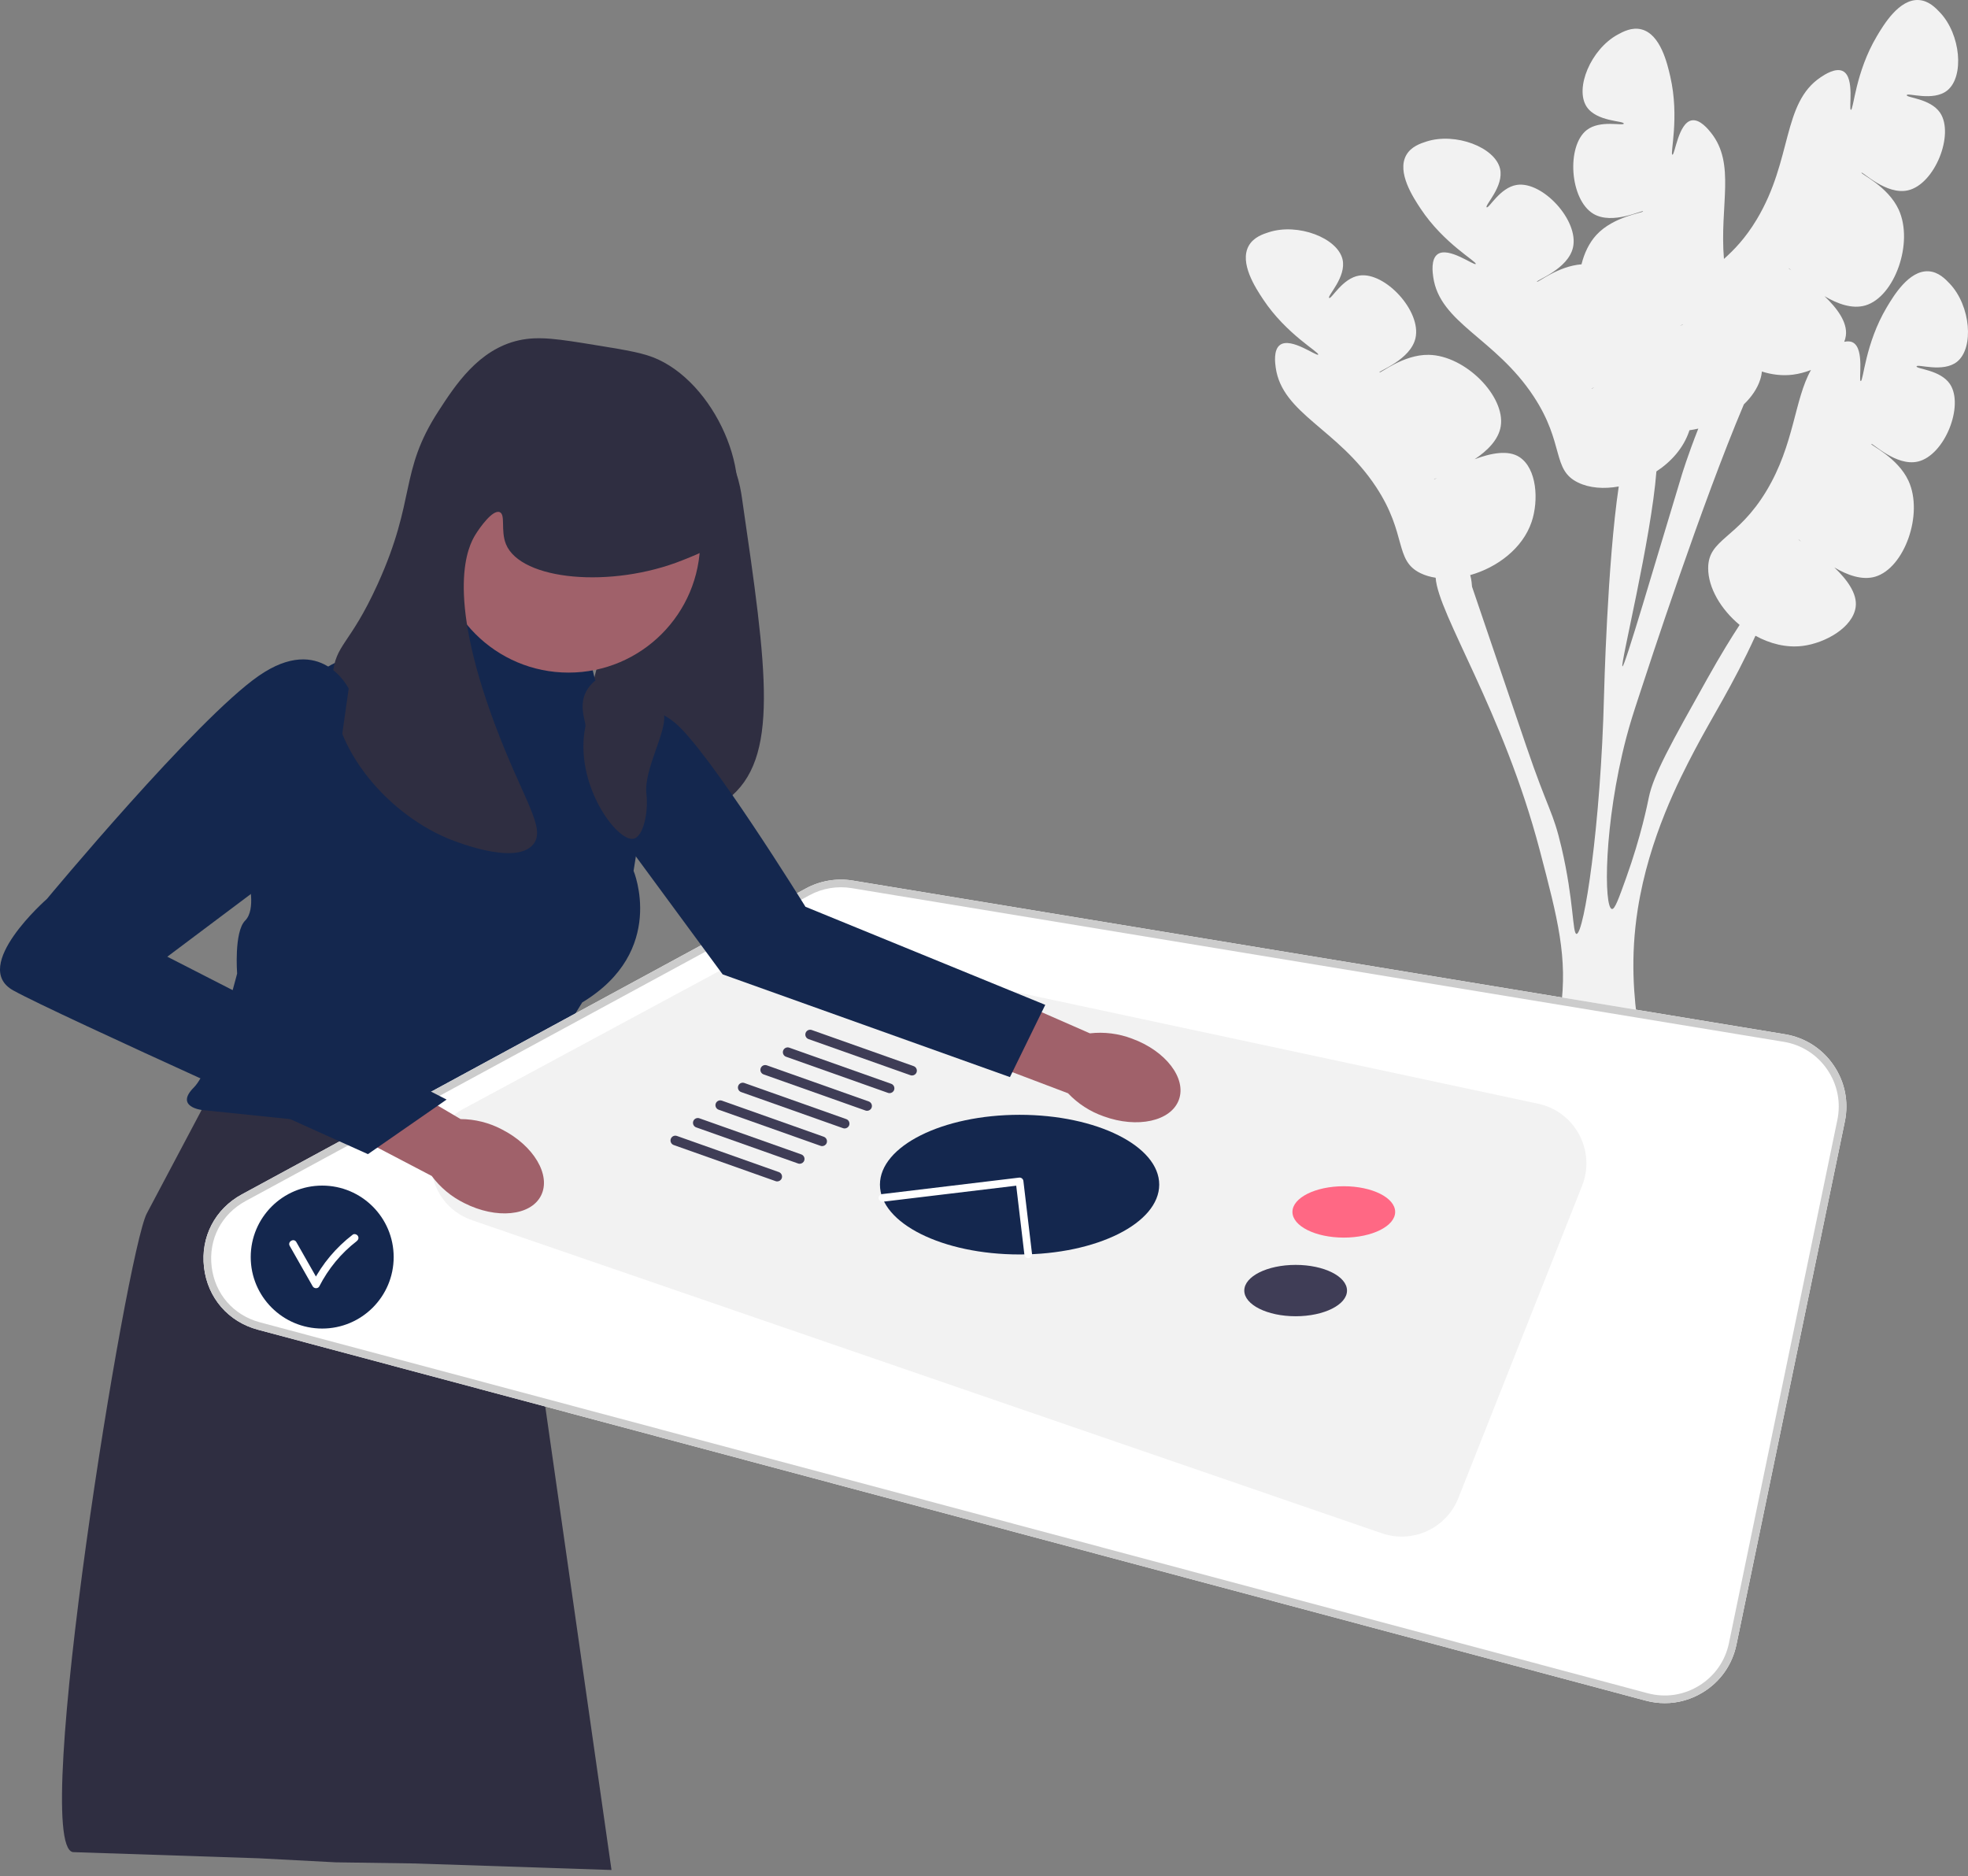 <svg width="300" height="286" viewBox="0 0 300 286" fill="none" xmlns="http://www.w3.org/2000/svg">
<rect x="0" y="0" width="300" height="286" fill="#808080" stroke="none"/>
<g clip-path="url(#clip0_18_735)">
<path d="M285.262 67.674C285.408 67.46 289.038 71.114 292.34 70.362C296.453 69.425 299.462 61.786 297.232 58.518C295.755 56.356 292.084 56.254 292.161 55.848C292.242 55.414 296.193 56.869 298.342 55.132C300.953 53.021 300.408 46.601 297.213 43.234C296.574 42.56 295.513 41.441 293.988 41.352C290.994 41.178 288.643 45.121 287.609 46.853C284.324 52.362 284.055 58.142 283.649 58.088C283.275 58.038 284.27 53.201 282.467 52.211C282.072 51.994 281.603 51.997 281.136 52.105C281.254 51.8 281.339 51.486 281.382 51.163C281.653 49.126 280.034 46.96 278.122 45.145C280.114 46.325 282.365 47.143 284.356 46.557C288.806 45.25 291.766 37 289.427 31.936C287.793 28.399 283.627 26.53 283.765 26.328C283.911 26.113 287.541 29.767 290.843 29.015C294.956 28.078 297.965 20.439 295.734 17.171C294.258 15.009 290.587 14.907 290.663 14.502C290.745 14.068 294.696 15.522 296.845 13.785C299.456 11.674 298.911 5.254 295.716 1.887C295.077 1.213 294.015 0.094 292.491 0.006C289.496 -0.169 287.145 3.774 286.112 5.507C282.827 11.016 282.557 16.796 282.152 16.741C281.778 16.691 282.772 11.854 280.97 10.864C279.841 10.244 278.104 11.401 277.565 11.76C271.635 15.711 273.278 24.302 267.8 33.441C266.036 36.384 264.278 38.141 262.796 39.471C262.118 31.288 264.613 25.006 260.833 20.247C260.43 19.74 259.133 18.106 257.868 18.35C255.848 18.74 255.311 23.649 254.939 23.581C254.537 23.509 256.054 17.925 254.617 11.673C254.165 9.707 253.137 5.234 250.234 4.481C248.755 4.097 247.402 4.837 246.587 5.282C242.513 7.507 240.024 13.45 241.862 16.259C243.374 18.573 247.581 18.4 247.526 18.838C247.474 19.248 243.949 18.218 241.88 19.824C238.755 22.249 239.275 30.444 242.902 32.597C245.814 34.326 250.391 31.962 250.463 32.211C250.532 32.445 245.994 32.946 243.354 35.811C242.258 37.001 241.506 38.583 241.081 40.292C237.486 40.562 234.409 43.138 234.293 42.939C234.163 42.715 239.03 41.029 239.785 37.727C240.724 33.615 235.145 27.591 231.234 28.183C228.645 28.576 226.961 31.839 226.629 31.595C226.273 31.333 229.298 28.404 228.664 25.714C227.894 22.445 221.873 20.153 217.454 21.571C216.57 21.855 215.101 22.326 214.36 23.661C212.904 26.284 215.437 30.112 216.55 31.795C220.089 37.144 225.181 39.894 224.956 40.235C224.749 40.551 220.822 37.557 219.147 38.752C218.099 39.5 218.388 41.566 218.478 42.208C219.466 49.265 227.92 51.51 233.78 60.41C238.551 67.658 236.515 71.591 240.558 73.555C242.293 74.399 244.503 74.562 246.761 74.156C245.013 85.86 244.519 105.877 244.519 105.877C244.026 125.9 241.452 142.389 240.325 142.357C239.699 142.338 239.93 137.295 238.035 129.184C236.704 123.498 236.076 123.76 232.623 113.614C227.142 97.52 224.402 89.475 224.396 89.431C224.367 89.081 224.319 88.375 224.119 87.661C228.175 86.525 232.115 83.618 233.483 79.537C234.578 76.272 234.29 71.422 231.627 69.675C229.909 68.548 227.256 69.067 224.791 70.003C226.718 68.72 228.431 67.046 228.768 64.998C229.519 60.422 223.37 54.176 217.792 54.088C213.896 54.026 210.406 56.969 210.283 56.758C210.153 56.533 215.02 54.847 215.774 51.546C216.714 47.433 211.135 41.409 207.223 42.001C204.635 42.394 202.951 45.657 202.618 45.413C202.263 45.151 205.287 42.222 204.654 39.532C203.884 36.264 197.863 33.971 193.443 35.389C192.559 35.673 191.09 36.144 190.349 37.479C188.894 40.102 191.426 43.93 192.54 45.613C196.079 50.962 201.17 53.712 200.946 54.053C200.738 54.369 196.811 51.375 195.137 52.57C194.089 53.318 194.378 55.385 194.468 56.026C195.456 63.083 203.91 65.328 209.769 74.228C214.54 81.476 212.505 85.409 216.547 87.374C217.246 87.713 218.025 87.94 218.85 88.067L218.85 88.07C219.206 93.604 229.175 108.475 234.723 129.619C237.487 140.153 238.999 145.899 237.911 153.902C236.835 161.835 233.85 167.19 233.904 170.725C233.908 171.056 233.937 171.361 233.998 171.656L250.384 169.505C250.494 169.188 250.58 168.862 250.648 168.527C251.896 162.508 247.344 153.36 249.657 138.606C251.375 127.658 256.082 118.653 258.277 114.457C260.974 109.298 264.16 104.445 267.6 96.909C269.809 98.125 272.313 98.771 274.798 98.458C278.215 98.029 282.46 95.666 282.879 92.509C283.15 90.472 281.532 88.307 279.619 86.492C281.611 87.671 283.862 88.49 285.854 87.904C290.303 86.597 293.264 78.347 290.924 73.283C289.291 69.746 285.125 67.877 285.262 67.674ZM218.599 73.069C218.587 73.046 218.758 72.971 219.056 72.85C218.776 73.008 218.611 73.093 218.599 73.069ZM273.069 41.212C272.805 41.028 272.657 40.916 272.674 40.895C272.69 40.874 272.831 40.996 273.069 41.212ZM256.077 49.659C256.37 49.526 256.542 49.453 256.551 49.478C256.56 49.504 256.385 49.564 256.077 49.659ZM242.61 59.251C242.598 59.227 242.769 59.153 243.067 59.032C242.786 59.19 242.622 59.275 242.61 59.251ZM247.324 101.579C246.93 101.491 251.715 82.135 252.5 71.86C254.771 70.371 256.637 68.274 257.494 65.719C257.508 65.674 257.522 65.628 257.536 65.583C257.991 65.52 258.443 65.435 258.89 65.329C257.289 69.379 256.395 72.319 256.395 72.319C252.237 86.018 247.682 101.661 247.324 101.579ZM265.183 95.26C263.87 97.274 262.331 99.75 260.212 103.537C254.777 113.238 252.061 118.086 251.347 121.542C251.16 122.465 250.17 127.457 247.901 133.784C246.742 137.012 246.162 138.627 245.722 138.561C244.473 138.371 244.452 125.636 247.908 112.45C248.501 110.205 248.973 108.756 249.871 106.017C251.328 101.548 259.447 76.707 265.834 61.637L265.834 61.635C267.014 60.505 267.896 59.211 268.329 57.85C268.468 57.415 268.546 57.013 268.576 56.631C270.104 57.116 271.706 57.312 273.301 57.111C274.193 56.999 275.141 56.754 276.063 56.399C273.512 60.919 273.553 67.687 269.297 74.788C264.836 82.231 260.409 82.102 260.392 86.597C260.38 89.581 262.324 92.883 265.185 95.257L265.183 95.26ZM274.171 82.242C274.187 82.221 274.328 82.343 274.567 82.559C274.303 82.374 274.155 82.263 274.171 82.242Z" fill="#F2F2F2"/>
<path d="M102.82 62.888C105.322 62.471 108.044 65.527 109.181 66.803C112.217 70.21 112.851 74.174 113.096 75.856C116.964 102.405 118.899 115.679 110.894 121.854C103.287 127.722 89.382 126.148 86.672 120.875C85.616 118.821 86.499 116.672 87.895 112.556C90.476 104.949 91.997 97.021 94.257 89.313C99.416 71.711 98.983 63.528 102.82 62.888Z" fill="#2F2E41"/>
<path d="M34.557 161.979L22.383 184.958C19.275 190.823 4.569 281.18 11.109 282.319L39.437 283.259L51.19 283.876L63.271 284.05L93.217 285.043L76.396 167.362L34.557 161.979Z" fill="#2F2E41"/>
<path d="M64.529 94.573L88.751 95.552L90.709 103.626L96.542 108.384C98.687 110.134 99.739 112.892 99.304 115.626L96.581 132.742C96.581 132.742 101.719 144.975 88.751 152.804L75.784 173.846L30.765 169.197C30.765 169.197 26.605 168.708 29.541 165.772C32.477 162.836 36.148 148.4 36.148 148.4C36.148 148.4 35.658 142.039 37.371 140.326C39.084 138.614 37.891 134.21 37.891 134.21L44.857 108.458C46.215 103.441 50.768 99.956 55.966 99.956H63.691L64.529 94.573Z" fill="#14274E"/>
<path d="M250.864 259.227L39.322 202.69C34.803 201.482 31.653 197.846 31.103 193.201C30.553 188.555 32.765 184.284 36.878 182.053L122.847 135.429C125.02 134.25 127.56 133.822 129.999 134.225L272.095 157.65C275.128 158.15 277.757 159.821 279.497 162.356C281.237 164.891 281.851 167.945 281.227 170.955L264.704 250.691C264.073 253.735 262.269 256.309 259.623 257.941C257.83 259.047 255.823 259.613 253.78 259.613C252.81 259.613 251.831 259.485 250.864 259.227Z" fill="white"/>
<path d="M250.864 259.227L39.322 202.69C34.803 201.482 31.653 197.846 31.103 193.201C30.553 188.555 32.765 184.284 36.878 182.053L122.847 135.429C125.02 134.25 127.56 133.822 129.999 134.225L272.095 157.65C275.128 158.15 277.757 159.821 279.497 162.356C281.237 164.891 281.851 167.945 281.227 170.955L264.704 250.691C264.073 253.735 262.269 256.309 259.623 257.941C257.83 259.047 255.823 259.613 253.78 259.613C252.81 259.613 251.831 259.485 250.864 259.227ZM271.905 158.802L129.809 135.376C127.624 135.016 125.35 135.399 123.404 136.455L37.434 183.079C33.751 185.077 31.769 188.902 32.262 193.063C32.755 197.224 35.576 200.481 39.623 201.562L251.165 258.099C253.855 258.817 256.641 258.409 259.011 256.947C261.38 255.486 262.996 253.18 263.561 250.454L280.084 170.718C280.643 168.022 280.093 165.287 278.534 163.017C276.976 160.746 274.622 159.25 271.905 158.802Z" fill="#CCCCCC"/>
<path d="M241.172 180.752L222.307 228.356C220.478 232.971 215.343 235.333 210.649 233.717L71.986 186.007C64.329 183.373 63.474 172.887 70.602 169.046L115.227 145.005C117.168 143.959 119.419 143.638 121.575 144.099L234.479 168.246C240.098 169.448 243.289 175.411 241.172 180.752Z" fill="#F2F2F2"/>
<path d="M204.847 188.649C209.172 188.649 212.677 186.896 212.677 184.734C212.677 182.572 209.172 180.819 204.847 180.819C200.523 180.819 197.018 182.572 197.018 184.734C197.018 186.896 200.523 188.649 204.847 188.649Z" fill="#FF6884"/>
<path d="M197.507 200.637C201.831 200.637 205.337 198.885 205.337 196.723C205.337 194.561 201.831 192.808 197.507 192.808C193.183 192.808 189.678 194.561 189.678 196.723C189.678 198.885 193.183 200.637 197.507 200.637Z" fill="#3F3D56"/>
<path d="M155.424 191.218C167.18 191.218 176.71 186.452 176.71 180.574C176.71 174.696 167.18 169.931 155.424 169.931C143.668 169.931 134.138 174.696 134.138 180.574C134.138 186.452 143.668 191.218 155.424 191.218Z" fill="#14274E"/>
<path d="M118.479 180.085C118.781 180.085 119.064 179.897 119.171 179.596C119.306 179.214 119.106 178.795 118.724 178.659L103.191 173.154C102.81 173.019 102.39 173.219 102.254 173.601C102.119 173.983 102.319 174.402 102.701 174.538L118.234 180.043C118.315 180.072 118.397 180.085 118.479 180.085Z" fill="#3F3D56"/>
<path d="M121.904 177.394C122.206 177.394 122.49 177.206 122.596 176.905C122.732 176.523 122.532 176.103 122.15 175.968L106.617 170.463C106.236 170.328 105.815 170.527 105.68 170.91C105.544 171.292 105.744 171.711 106.127 171.847L121.659 177.352C121.74 177.38 121.823 177.394 121.904 177.394Z" fill="#3F3D56"/>
<path d="M125.33 174.703C125.632 174.703 125.915 174.515 126.022 174.214C126.157 173.831 125.957 173.412 125.575 173.276L110.042 167.771C109.661 167.637 109.24 167.836 109.105 168.218C108.97 168.6 109.17 169.02 109.552 169.155L125.085 174.66C125.166 174.689 125.248 174.703 125.33 174.703Z" fill="#3F3D56"/>
<path d="M128.755 172.011C129.057 172.011 129.34 171.823 129.447 171.522C129.582 171.14 129.382 170.72 129 170.585L113.467 165.08C113.086 164.945 112.666 165.144 112.53 165.527C112.395 165.909 112.595 166.328 112.977 166.464L128.51 171.969C128.591 171.998 128.673 172.011 128.755 172.011Z" fill="#3F3D56"/>
<path d="M132.181 169.32C132.483 169.32 132.766 169.132 132.872 168.831C133.008 168.449 132.808 168.029 132.426 167.894L116.893 162.389C116.512 162.254 116.092 162.453 115.956 162.835C115.821 163.218 116.021 163.637 116.403 163.773L131.935 169.278C132.016 169.306 132.099 169.32 132.181 169.32Z" fill="#3F3D56"/>
<path d="M135.606 166.629C135.908 166.629 136.191 166.44 136.298 166.139C136.433 165.757 136.233 165.338 135.851 165.202L120.318 159.697C119.937 159.563 119.517 159.762 119.381 160.144C119.246 160.526 119.446 160.946 119.828 161.081L135.361 166.586C135.442 166.615 135.524 166.629 135.606 166.629Z" fill="#3F3D56"/>
<path d="M139.031 163.937C139.333 163.937 139.616 163.749 139.723 163.448C139.858 163.066 139.658 162.646 139.276 162.511L123.744 157.006C123.362 156.871 122.942 157.07 122.806 157.453C122.671 157.835 122.871 158.254 123.253 158.39L138.786 163.895C138.867 163.923 138.95 163.937 139.031 163.937Z" fill="#3F3D56"/>
<path d="M86.672 102.525C97.752 102.525 106.735 93.542 106.735 82.462C106.735 71.381 97.752 62.399 86.672 62.399C75.591 62.399 66.609 71.381 66.609 82.462C66.609 93.542 75.591 102.525 86.672 102.525Z" fill="#A0616A"/>
<path d="M90.831 52.612C85.182 51.691 82.149 51.197 79.087 51.878C72.953 53.243 69.395 58.727 66.853 62.644C60.776 72.01 63.524 75.947 57.556 89.068C53.275 98.481 51.117 98.091 50.705 103.014C49.842 113.347 58.632 123.683 68.077 127.726C68.708 127.996 78.523 132.103 81.289 128.704C83.317 126.213 79.735 121.924 75.417 110.354C67.824 90.01 71.412 83.21 72.481 81.483C73.156 80.392 75.082 77.68 76.151 78.058C77.118 78.4 76.281 80.882 77.13 82.951C79.404 88.494 93.226 89.724 104.043 85.398C107.233 84.122 109.191 83.339 110.649 81.239C115.598 74.111 109.69 59.175 100.373 54.814C98.254 53.822 95.779 53.419 90.831 52.612Z" fill="#2F2E41"/>
<path d="M76.486 172.147C81.366 174.622 84.044 179.146 82.469 182.251C80.893 185.356 75.661 185.866 70.78 183.39C68.817 182.427 67.112 181.009 65.81 179.252L45.267 168.505L50.516 158.972L70.21 170.58C72.397 170.594 74.55 171.131 76.486 172.147Z" fill="#A0616A"/>
<path d="M172.562 158.319C177.702 160.193 180.902 164.365 179.708 167.636C178.514 170.907 173.38 172.038 168.239 170.162C166.175 169.441 164.313 168.236 162.81 166.648L141.132 158.429L145.205 148.338L166.144 157.512C168.317 157.264 170.518 157.541 172.562 158.319Z" fill="#A0616A"/>
<path d="M53.152 104.971C53.152 104.971 48.993 96.408 39.45 103.014C29.908 109.62 7.154 137.023 7.154 137.023C7.154 137.023 -4.59 147.299 2.016 150.969C8.622 154.639 56.088 175.926 56.088 175.926L68.077 167.607L25.504 145.831L49.959 127.481L53.152 104.971Z" fill="#14274E"/>
<path d="M94.746 110.109C94.746 110.109 97.657 105.95 102.808 110.109C107.958 114.269 122.782 138.219 122.782 138.219L159.339 153.171L153.956 164.182L110.16 148.523L91.076 122.588L94.746 110.109Z" fill="#14274E"/>
<path d="M92.422 102.647C86.873 105.48 89.426 109.83 89.241 110.721C87.438 119.395 94.03 128.379 96.581 127.848C98.078 127.537 98.865 123.808 98.538 120.997C98.115 117.353 101.62 111.585 101.23 109.009C100.272 102.688 106.05 102.57 104.9 100.2C104.226 98.812 95.728 100.959 92.422 102.647Z" fill="#2F2E41"/>
<path d="M156.739 191.78C156.762 191.78 156.786 191.779 156.809 191.776C157.129 191.739 157.358 191.448 157.32 191.128L156.004 180.017C155.986 179.863 155.907 179.723 155.785 179.627C155.663 179.531 155.509 179.488 155.354 179.506L134.454 182.019C134.134 182.058 133.906 182.348 133.944 182.668C133.983 182.989 134.274 183.219 134.594 183.178L154.913 180.735L156.16 191.266C156.196 191.562 156.448 191.78 156.739 191.78Z" fill="white"/>
<path d="M49.116 202.512C55.133 202.512 60.011 197.634 60.011 191.616C60.011 185.599 55.133 180.721 49.116 180.721C43.098 180.721 38.22 185.599 38.22 191.616C38.22 197.634 43.098 202.512 49.116 202.512Z" fill="#14274E"/>
<path d="M44.165 189.917L47.667 196.076C47.876 196.442 48.474 196.469 48.675 196.076C50.043 193.405 51.975 191.04 54.356 189.208C54.608 189.014 54.735 188.708 54.565 188.409C54.425 188.162 54.016 188.008 53.767 188.2C51.223 190.157 49.132 192.627 47.667 195.487H48.675L45.173 189.328C44.802 188.675 43.793 189.262 44.165 189.917Z" fill="white"/>
</g>
<defs>
<clipPath id="clip0_18_735">
<rect width="300" height="285.043" fill="white"/>
</clipPath>
</defs>
</svg>
